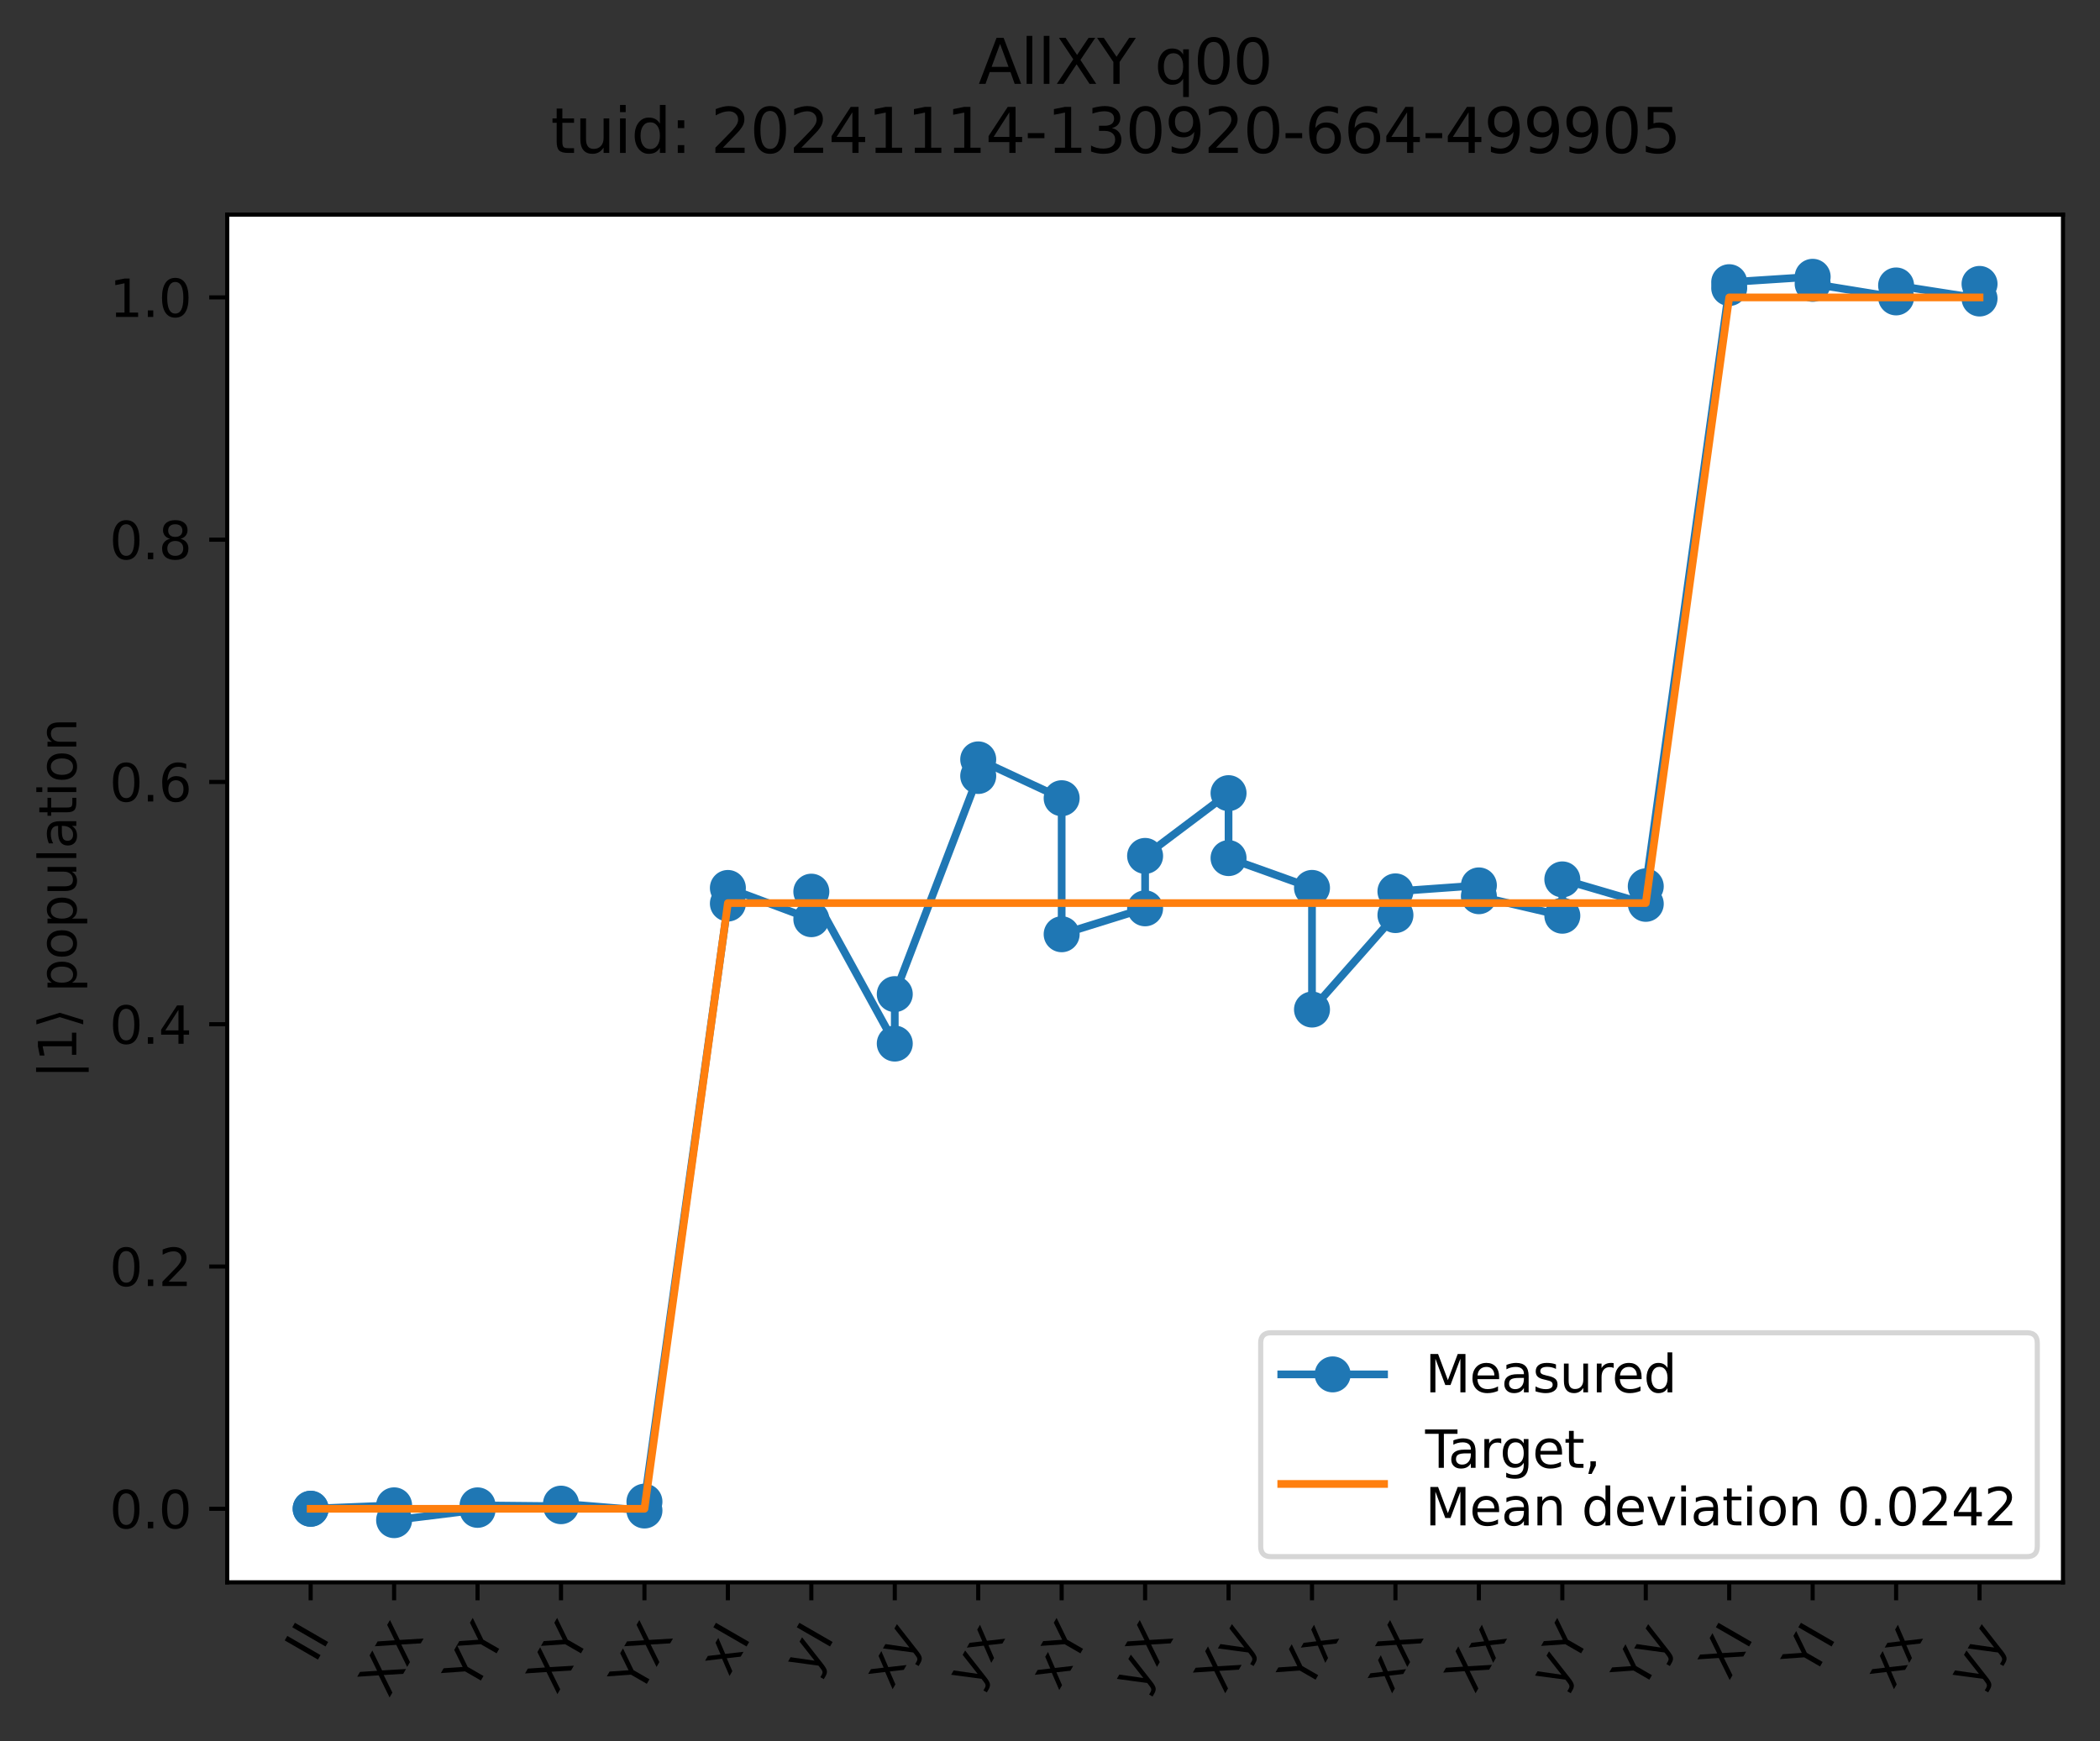 <?xml version="1.0" encoding="utf-8" standalone="no"?>
<!DOCTYPE svg PUBLIC "-//W3C//DTD SVG 1.1//EN"
  "http://www.w3.org/Graphics/SVG/1.1/DTD/svg11.dtd">
<svg xmlns:xlink="http://www.w3.org/1999/xlink" width="408.523pt" height="338.776pt" viewBox="0 0 408.523 338.776" xmlns="http://www.w3.org/2000/svg" version="1.1">
 <rect x="0" y="0" width="408.523" height="338.776" fill="#333333" stroke="none"/>
 <defs>
  <style type="text/css">*{stroke-linejoin: round; stroke-linecap: butt}</style>
 </defs>
 <g id="figure_1">
  <g id="patch_1">
   <path d="M 0 338.776 
L 408.523 338.776 
L 408.523 -0 
L 0 -0 
L 0 338.776 
z
" style="fill: none; opacity: 0"/>
  </g>
  <g id="axes_1">
   <g id="patch_2">
    <path d="M 44.203 307.872 
L 401.323 307.872 
L 401.323 41.76 
L 44.203 41.76 
z
" style="fill: #ffffff"/>
   </g>
   <g id="matplotlib.axis_1">
    <g id="xtick_1">
     <g id="line2d_1">
      <defs>
       <path id="mdf18cf21f3" d="M 0 0 
L 0 3.5 
" style="stroke: #000000; stroke-width: 0.8"/>
      </defs>
      <g>
       <use xlink:href="#mdf18cf21f3" x="60.436" y="307.872" style="stroke: #000000; stroke-width: 0.8"/>
      </g>
     </g>
     <g id="text_1">
      <!-- II -->
      <g transform="translate(61.351 323.781) rotate(-60) scale(0.1 -0.1)">
       <defs>
        <path id="DejaVuSans-49" d="M 628 4666 
L 1259 4666 
L 1259 0 
L 628 0 
L 628 4666 
z
" transform="scale(0.016)"/>
       </defs>
       <use xlink:href="#DejaVuSans-49"/>
       <use xlink:href="#DejaVuSans-49" x="29.492"/>
      </g>
     </g>
    </g>
    <g id="xtick_2">
     <g id="line2d_2">
      <g>
       <use xlink:href="#mdf18cf21f3" x="76.669" y="307.872" style="stroke: #000000; stroke-width: 0.8"/>
      </g>
     </g>
     <g id="text_2">
      <!-- XX -->
      <g transform="translate(75.633 330.536) rotate(-60) scale(0.1 -0.1)">
       <defs>
        <path id="DejaVuSans-58" d="M 403 4666 
L 1081 4666 
L 2241 2931 
L 3406 4666 
L 4084 4666 
L 2584 2425 
L 4184 0 
L 3506 0 
L 2194 1984 
L 872 0 
L 191 0 
L 1856 2491 
L 403 4666 
z
" transform="scale(0.016)"/>
       </defs>
       <use xlink:href="#DejaVuSans-58"/>
       <use xlink:href="#DejaVuSans-58" x="68.506"/>
      </g>
     </g>
    </g>
    <g id="xtick_3">
     <g id="line2d_3">
      <g>
       <use xlink:href="#mdf18cf21f3" x="92.901" y="307.872" style="stroke: #000000; stroke-width: 0.8"/>
      </g>
     </g>
     <g id="text_3">
      <!-- YY -->
      <g transform="translate(92.237 329.25) rotate(-60) scale(0.1 -0.1)">
       <defs>
        <path id="DejaVuSans-59" d="M -13 4666 
L 666 4666 
L 1959 2747 
L 3244 4666 
L 3922 4666 
L 2272 2222 
L 2272 0 
L 1638 0 
L 1638 2222 
L -13 4666 
z
" transform="scale(0.016)"/>
       </defs>
       <use xlink:href="#DejaVuSans-59"/>
       <use xlink:href="#DejaVuSans-59" x="61.084"/>
      </g>
     </g>
    </g>
    <g id="xtick_4">
     <g id="line2d_4">
      <g>
       <use xlink:href="#mdf18cf21f3" x="109.134" y="307.872" style="stroke: #000000; stroke-width: 0.8"/>
      </g>
     </g>
     <g id="text_4">
      <!-- XY -->
      <g transform="translate(108.284 329.893) rotate(-60) scale(0.1 -0.1)">
       <use xlink:href="#DejaVuSans-58"/>
       <use xlink:href="#DejaVuSans-59" x="68.506"/>
      </g>
     </g>
    </g>
    <g id="xtick_5">
     <g id="line2d_5">
      <g>
       <use xlink:href="#mdf18cf21f3" x="125.367" y="307.872" style="stroke: #000000; stroke-width: 0.8"/>
      </g>
     </g>
     <g id="text_5">
      <!-- YX -->
      <g transform="translate(124.517 329.893) rotate(-60) scale(0.1 -0.1)">
       <use xlink:href="#DejaVuSans-59"/>
       <use xlink:href="#DejaVuSans-58" x="61.084"/>
      </g>
     </g>
    </g>
    <g id="xtick_6">
     <g id="line2d_6">
      <g>
       <use xlink:href="#mdf18cf21f3" x="141.599" y="307.872" style="stroke: #000000; stroke-width: 0.8"/>
      </g>
     </g>
     <g id="text_6">
      <!-- xI -->
      <g transform="translate(141.772 326.352) rotate(-60) scale(0.1 -0.1)">
       <defs>
        <path id="DejaVuSans-78" d="M 3513 3500 
L 2247 1797 
L 3578 0 
L 2900 0 
L 1881 1375 
L 863 0 
L 184 0 
L 1544 1831 
L 300 3500 
L 978 3500 
L 1906 2253 
L 2834 3500 
L 3513 3500 
z
" transform="scale(0.016)"/>
       </defs>
       <use xlink:href="#DejaVuSans-78"/>
       <use xlink:href="#DejaVuSans-49" x="59.18"/>
      </g>
     </g>
    </g>
    <g id="xtick_7">
     <g id="line2d_7">
      <g>
       <use xlink:href="#mdf18cf21f3" x="157.832" y="307.872" style="stroke: #000000; stroke-width: 0.8"/>
      </g>
     </g>
     <g id="text_7">
      <!-- yI -->
      <g transform="translate(158.005 326.352) rotate(-60) scale(0.1 -0.1)">
       <defs>
        <path id="DejaVuSans-79" d="M 2059 -325 
Q 1816 -950 1584 -1140 
Q 1353 -1331 966 -1331 
L 506 -1331 
L 506 -850 
L 844 -850 
Q 1081 -850 1212 -737 
Q 1344 -625 1503 -206 
L 1606 56 
L 191 3500 
L 800 3500 
L 1894 763 
L 2988 3500 
L 3597 3500 
L 2059 -325 
z
" transform="scale(0.016)"/>
       </defs>
       <use xlink:href="#DejaVuSans-79"/>
       <use xlink:href="#DejaVuSans-49" x="59.18"/>
      </g>
     </g>
    </g>
    <g id="xtick_8">
     <g id="line2d_8">
      <g>
       <use xlink:href="#mdf18cf21f3" x="174.065" y="307.872" style="stroke: #000000; stroke-width: 0.8"/>
      </g>
     </g>
     <g id="text_8">
      <!-- xy -->
      <g transform="translate(173.495 328.923) rotate(-60) scale(0.1 -0.1)">
       <use xlink:href="#DejaVuSans-78"/>
       <use xlink:href="#DejaVuSans-79" x="59.18"/>
      </g>
     </g>
    </g>
    <g id="xtick_9">
     <g id="line2d_9">
      <g>
       <use xlink:href="#mdf18cf21f3" x="190.298" y="307.872" style="stroke: #000000; stroke-width: 0.8"/>
      </g>
     </g>
     <g id="text_9">
      <!-- yx -->
      <g transform="translate(189.728 328.923) rotate(-60) scale(0.1 -0.1)">
       <use xlink:href="#DejaVuSans-79"/>
       <use xlink:href="#DejaVuSans-78" x="59.18"/>
      </g>
     </g>
    </g>
    <g id="xtick_10">
     <g id="line2d_10">
      <g>
       <use xlink:href="#mdf18cf21f3" x="206.53" y="307.872" style="stroke: #000000; stroke-width: 0.8"/>
      </g>
     </g>
     <g id="text_10">
      <!-- xY -->
      <g transform="translate(205.913 329.087) rotate(-60) scale(0.1 -0.1)">
       <use xlink:href="#DejaVuSans-78"/>
       <use xlink:href="#DejaVuSans-59" x="59.18"/>
      </g>
     </g>
    </g>
    <g id="xtick_11">
     <g id="line2d_11">
      <g>
       <use xlink:href="#mdf18cf21f3" x="222.763" y="307.872" style="stroke: #000000; stroke-width: 0.8"/>
      </g>
     </g>
     <g id="text_11">
      <!-- yX -->
      <g transform="translate(221.961 329.729) rotate(-60) scale(0.1 -0.1)">
       <use xlink:href="#DejaVuSans-79"/>
       <use xlink:href="#DejaVuSans-58" x="59.18"/>
      </g>
     </g>
    </g>
    <g id="xtick_12">
     <g id="line2d_12">
      <g>
       <use xlink:href="#mdf18cf21f3" x="238.996" y="307.872" style="stroke: #000000; stroke-width: 0.8"/>
      </g>
     </g>
     <g id="text_12">
      <!-- Xy -->
      <g transform="translate(238.193 329.729) rotate(-60) scale(0.1 -0.1)">
       <use xlink:href="#DejaVuSans-58"/>
       <use xlink:href="#DejaVuSans-79" x="68.506"/>
      </g>
     </g>
    </g>
    <g id="xtick_13">
     <g id="line2d_13">
      <g>
       <use xlink:href="#mdf18cf21f3" x="255.229" y="307.872" style="stroke: #000000; stroke-width: 0.8"/>
      </g>
     </g>
     <g id="text_13">
      <!-- Yx -->
      <g transform="translate(254.612 329.087) rotate(-60) scale(0.1 -0.1)">
       <use xlink:href="#DejaVuSans-59"/>
       <use xlink:href="#DejaVuSans-78" x="61.084"/>
      </g>
     </g>
    </g>
    <g id="xtick_14">
     <g id="line2d_14">
      <g>
       <use xlink:href="#mdf18cf21f3" x="271.461" y="307.872" style="stroke: #000000; stroke-width: 0.8"/>
      </g>
     </g>
     <g id="text_14">
      <!-- xX -->
      <g transform="translate(270.659 329.729) rotate(-60) scale(0.1 -0.1)">
       <use xlink:href="#DejaVuSans-78"/>
       <use xlink:href="#DejaVuSans-58" x="59.18"/>
      </g>
     </g>
    </g>
    <g id="xtick_15">
     <g id="line2d_15">
      <g>
       <use xlink:href="#mdf18cf21f3" x="287.694" y="307.872" style="stroke: #000000; stroke-width: 0.8"/>
      </g>
     </g>
     <g id="text_15">
      <!-- Xx -->
      <g transform="translate(286.892 329.729) rotate(-60) scale(0.1 -0.1)">
       <use xlink:href="#DejaVuSans-58"/>
       <use xlink:href="#DejaVuSans-78" x="68.506"/>
      </g>
     </g>
    </g>
    <g id="xtick_16">
     <g id="line2d_16">
      <g>
       <use xlink:href="#mdf18cf21f3" x="303.927" y="307.872" style="stroke: #000000; stroke-width: 0.8"/>
      </g>
     </g>
     <g id="text_16">
      <!-- yY -->
      <g transform="translate(303.31 329.087) rotate(-60) scale(0.1 -0.1)">
       <use xlink:href="#DejaVuSans-79"/>
       <use xlink:href="#DejaVuSans-59" x="59.18"/>
      </g>
     </g>
    </g>
    <g id="xtick_17">
     <g id="line2d_17">
      <g>
       <use xlink:href="#mdf18cf21f3" x="320.159" y="307.872" style="stroke: #000000; stroke-width: 0.8"/>
      </g>
     </g>
     <g id="text_17">
      <!-- Yy -->
      <g transform="translate(319.543 329.087) rotate(-60) scale(0.1 -0.1)">
       <use xlink:href="#DejaVuSans-59"/>
       <use xlink:href="#DejaVuSans-79" x="61.084"/>
      </g>
     </g>
    </g>
    <g id="xtick_18">
     <g id="line2d_18">
      <g>
       <use xlink:href="#mdf18cf21f3" x="336.392" y="307.872" style="stroke: #000000; stroke-width: 0.8"/>
      </g>
     </g>
     <g id="text_18">
      <!-- XI -->
      <g transform="translate(336.332 327.158) rotate(-60) scale(0.1 -0.1)">
       <use xlink:href="#DejaVuSans-58"/>
       <use xlink:href="#DejaVuSans-49" x="68.506"/>
      </g>
     </g>
    </g>
    <g id="xtick_19">
     <g id="line2d_19">
      <g>
       <use xlink:href="#mdf18cf21f3" x="352.625" y="307.872" style="stroke: #000000; stroke-width: 0.8"/>
      </g>
     </g>
     <g id="text_19">
      <!-- YI -->
      <g transform="translate(352.75 326.516) rotate(-60) scale(0.1 -0.1)">
       <use xlink:href="#DejaVuSans-59"/>
       <use xlink:href="#DejaVuSans-49" x="61.084"/>
      </g>
     </g>
    </g>
    <g id="xtick_20">
     <g id="line2d_20">
      <g>
       <use xlink:href="#mdf18cf21f3" x="368.858" y="307.872" style="stroke: #000000; stroke-width: 0.8"/>
      </g>
     </g>
     <g id="text_20">
      <!-- xx -->
      <g transform="translate(368.288 328.923) rotate(-60) scale(0.1 -0.1)">
       <use xlink:href="#DejaVuSans-78"/>
       <use xlink:href="#DejaVuSans-78" x="59.18"/>
      </g>
     </g>
    </g>
    <g id="xtick_21">
     <g id="line2d_21">
      <g>
       <use xlink:href="#mdf18cf21f3" x="385.09" y="307.872" style="stroke: #000000; stroke-width: 0.8"/>
      </g>
     </g>
     <g id="text_21">
      <!-- yy -->
      <g transform="translate(384.521 328.923) rotate(-60) scale(0.1 -0.1)">
       <use xlink:href="#DejaVuSans-79"/>
       <use xlink:href="#DejaVuSans-79" x="59.18"/>
      </g>
     </g>
    </g>
   </g>
   <g id="matplotlib.axis_2">
    <g id="ytick_1">
     <g id="line2d_22">
      <defs>
       <path id="mffe53f6481" d="M 0 0 
L -3.5 0 
" style="stroke: #000000; stroke-width: 0.8"/>
      </defs>
      <g>
       <use xlink:href="#mffe53f6481" x="44.203" y="293.564" style="stroke: #000000; stroke-width: 0.8"/>
      </g>
     </g>
     <g id="text_22">
      <!-- 0.0 -->
      <g transform="translate(21.3 297.363) scale(0.1 -0.1)">
       <defs>
        <path id="DejaVuSans-30" d="M 2034 4250 
Q 1547 4250 1301 3770 
Q 1056 3291 1056 2328 
Q 1056 1369 1301 889 
Q 1547 409 2034 409 
Q 2525 409 2770 889 
Q 3016 1369 3016 2328 
Q 3016 3291 2770 3770 
Q 2525 4250 2034 4250 
z
M 2034 4750 
Q 2819 4750 3233 4129 
Q 3647 3509 3647 2328 
Q 3647 1150 3233 529 
Q 2819 -91 2034 -91 
Q 1250 -91 836 529 
Q 422 1150 422 2328 
Q 422 3509 836 4129 
Q 1250 4750 2034 4750 
z
" transform="scale(0.016)"/>
        <path id="DejaVuSans-2e" d="M 684 794 
L 1344 794 
L 1344 0 
L 684 0 
L 684 794 
z
" transform="scale(0.016)"/>
       </defs>
       <use xlink:href="#DejaVuSans-30"/>
       <use xlink:href="#DejaVuSans-2e" x="63.623"/>
       <use xlink:href="#DejaVuSans-30" x="95.41"/>
      </g>
     </g>
    </g>
    <g id="ytick_2">
     <g id="line2d_23">
      <g>
       <use xlink:href="#mffe53f6481" x="44.203" y="246.425" style="stroke: #000000; stroke-width: 0.8"/>
      </g>
     </g>
     <g id="text_23">
      <!-- 0.2 -->
      <g transform="translate(21.3 250.224) scale(0.1 -0.1)">
       <defs>
        <path id="DejaVuSans-32" d="M 1228 531 
L 3431 531 
L 3431 0 
L 469 0 
L 469 531 
Q 828 903 1448 1529 
Q 2069 2156 2228 2338 
Q 2531 2678 2651 2914 
Q 2772 3150 2772 3378 
Q 2772 3750 2511 3984 
Q 2250 4219 1831 4219 
Q 1534 4219 1204 4116 
Q 875 4013 500 3803 
L 500 4441 
Q 881 4594 1212 4672 
Q 1544 4750 1819 4750 
Q 2544 4750 2975 4387 
Q 3406 4025 3406 3419 
Q 3406 3131 3298 2873 
Q 3191 2616 2906 2266 
Q 2828 2175 2409 1742 
Q 1991 1309 1228 531 
z
" transform="scale(0.016)"/>
       </defs>
       <use xlink:href="#DejaVuSans-30"/>
       <use xlink:href="#DejaVuSans-2e" x="63.623"/>
       <use xlink:href="#DejaVuSans-32" x="95.41"/>
      </g>
     </g>
    </g>
    <g id="ytick_3">
     <g id="line2d_24">
      <g>
       <use xlink:href="#mffe53f6481" x="44.203" y="199.285" style="stroke: #000000; stroke-width: 0.8"/>
      </g>
     </g>
     <g id="text_24">
      <!-- 0.4 -->
      <g transform="translate(21.3 203.084) scale(0.1 -0.1)">
       <defs>
        <path id="DejaVuSans-34" d="M 2419 4116 
L 825 1625 
L 2419 1625 
L 2419 4116 
z
M 2253 4666 
L 3047 4666 
L 3047 1625 
L 3713 1625 
L 3713 1100 
L 3047 1100 
L 3047 0 
L 2419 0 
L 2419 1100 
L 313 1100 
L 313 1709 
L 2253 4666 
z
" transform="scale(0.016)"/>
       </defs>
       <use xlink:href="#DejaVuSans-30"/>
       <use xlink:href="#DejaVuSans-2e" x="63.623"/>
       <use xlink:href="#DejaVuSans-34" x="95.41"/>
      </g>
     </g>
    </g>
    <g id="ytick_4">
     <g id="line2d_25">
      <g>
       <use xlink:href="#mffe53f6481" x="44.203" y="152.145" style="stroke: #000000; stroke-width: 0.8"/>
      </g>
     </g>
     <g id="text_25">
      <!-- 0.6 -->
      <g transform="translate(21.3 155.945) scale(0.1 -0.1)">
       <defs>
        <path id="DejaVuSans-36" d="M 2113 2584 
Q 1688 2584 1439 2293 
Q 1191 2003 1191 1497 
Q 1191 994 1439 701 
Q 1688 409 2113 409 
Q 2538 409 2786 701 
Q 3034 994 3034 1497 
Q 3034 2003 2786 2293 
Q 2538 2584 2113 2584 
z
M 3366 4563 
L 3366 3988 
Q 3128 4100 2886 4159 
Q 2644 4219 2406 4219 
Q 1781 4219 1451 3797 
Q 1122 3375 1075 2522 
Q 1259 2794 1537 2939 
Q 1816 3084 2150 3084 
Q 2853 3084 3261 2657 
Q 3669 2231 3669 1497 
Q 3669 778 3244 343 
Q 2819 -91 2113 -91 
Q 1303 -91 875 529 
Q 447 1150 447 2328 
Q 447 3434 972 4092 
Q 1497 4750 2381 4750 
Q 2619 4750 2861 4703 
Q 3103 4656 3366 4563 
z
" transform="scale(0.016)"/>
       </defs>
       <use xlink:href="#DejaVuSans-30"/>
       <use xlink:href="#DejaVuSans-2e" x="63.623"/>
       <use xlink:href="#DejaVuSans-36" x="95.41"/>
      </g>
     </g>
    </g>
    <g id="ytick_5">
     <g id="line2d_26">
      <g>
       <use xlink:href="#mffe53f6481" x="44.203" y="105.006" style="stroke: #000000; stroke-width: 0.8"/>
      </g>
     </g>
     <g id="text_26">
      <!-- 0.8 -->
      <g transform="translate(21.3 108.805) scale(0.1 -0.1)">
       <defs>
        <path id="DejaVuSans-38" d="M 2034 2216 
Q 1584 2216 1326 1975 
Q 1069 1734 1069 1313 
Q 1069 891 1326 650 
Q 1584 409 2034 409 
Q 2484 409 2743 651 
Q 3003 894 3003 1313 
Q 3003 1734 2745 1975 
Q 2488 2216 2034 2216 
z
M 1403 2484 
Q 997 2584 770 2862 
Q 544 3141 544 3541 
Q 544 4100 942 4425 
Q 1341 4750 2034 4750 
Q 2731 4750 3128 4425 
Q 3525 4100 3525 3541 
Q 3525 3141 3298 2862 
Q 3072 2584 2669 2484 
Q 3125 2378 3379 2068 
Q 3634 1759 3634 1313 
Q 3634 634 3220 271 
Q 2806 -91 2034 -91 
Q 1263 -91 848 271 
Q 434 634 434 1313 
Q 434 1759 690 2068 
Q 947 2378 1403 2484 
z
M 1172 3481 
Q 1172 3119 1398 2916 
Q 1625 2713 2034 2713 
Q 2441 2713 2670 2916 
Q 2900 3119 2900 3481 
Q 2900 3844 2670 4047 
Q 2441 4250 2034 4250 
Q 1625 4250 1398 4047 
Q 1172 3844 1172 3481 
z
" transform="scale(0.016)"/>
       </defs>
       <use xlink:href="#DejaVuSans-30"/>
       <use xlink:href="#DejaVuSans-2e" x="63.623"/>
       <use xlink:href="#DejaVuSans-38" x="95.41"/>
      </g>
     </g>
    </g>
    <g id="ytick_6">
     <g id="line2d_27">
      <g>
       <use xlink:href="#mffe53f6481" x="44.203" y="57.866" style="stroke: #000000; stroke-width: 0.8"/>
      </g>
     </g>
     <g id="text_27">
      <!-- 1.0 -->
      <g transform="translate(21.3 61.666) scale(0.1 -0.1)">
       <defs>
        <path id="DejaVuSans-31" d="M 794 531 
L 1825 531 
L 1825 4091 
L 703 3866 
L 703 4441 
L 1819 4666 
L 2450 4666 
L 2450 531 
L 3481 531 
L 3481 0 
L 794 0 
L 794 531 
z
" transform="scale(0.016)"/>
       </defs>
       <use xlink:href="#DejaVuSans-31"/>
       <use xlink:href="#DejaVuSans-2e" x="63.623"/>
       <use xlink:href="#DejaVuSans-30" x="95.41"/>
      </g>
     </g>
    </g>
    <g id="text_28">
     <!-- $|1\rangle$ population -->
     <g transform="translate(14.9 209.866) rotate(-90) scale(0.1 -0.1)">
      <defs>
       <path id="DejaVuSans-7c" d="M 1344 4891 
L 1344 -1509 
L 813 -1509 
L 813 4891 
L 1344 4891 
z
" transform="scale(0.016)"/>
       <path id="DejaVuSans-27e9" d="M 1925 2006 
L 1044 -844 
L 513 -844 
L 1394 2006 
L 513 4856 
L 1044 4856 
L 1925 2006 
z
" transform="scale(0.016)"/>
       <path id="DejaVuSans-20" transform="scale(0.016)"/>
       <path id="DejaVuSans-70" d="M 1159 525 
L 1159 -1331 
L 581 -1331 
L 581 3500 
L 1159 3500 
L 1159 2969 
Q 1341 3281 1617 3432 
Q 1894 3584 2278 3584 
Q 2916 3584 3314 3078 
Q 3713 2572 3713 1747 
Q 3713 922 3314 415 
Q 2916 -91 2278 -91 
Q 1894 -91 1617 61 
Q 1341 213 1159 525 
z
M 3116 1747 
Q 3116 2381 2855 2742 
Q 2594 3103 2138 3103 
Q 1681 3103 1420 2742 
Q 1159 2381 1159 1747 
Q 1159 1113 1420 752 
Q 1681 391 2138 391 
Q 2594 391 2855 752 
Q 3116 1113 3116 1747 
z
" transform="scale(0.016)"/>
       <path id="DejaVuSans-6f" d="M 1959 3097 
Q 1497 3097 1228 2736 
Q 959 2375 959 1747 
Q 959 1119 1226 758 
Q 1494 397 1959 397 
Q 2419 397 2687 759 
Q 2956 1122 2956 1747 
Q 2956 2369 2687 2733 
Q 2419 3097 1959 3097 
z
M 1959 3584 
Q 2709 3584 3137 3096 
Q 3566 2609 3566 1747 
Q 3566 888 3137 398 
Q 2709 -91 1959 -91 
Q 1206 -91 779 398 
Q 353 888 353 1747 
Q 353 2609 779 3096 
Q 1206 3584 1959 3584 
z
" transform="scale(0.016)"/>
       <path id="DejaVuSans-75" d="M 544 1381 
L 544 3500 
L 1119 3500 
L 1119 1403 
Q 1119 906 1312 657 
Q 1506 409 1894 409 
Q 2359 409 2629 706 
Q 2900 1003 2900 1516 
L 2900 3500 
L 3475 3500 
L 3475 0 
L 2900 0 
L 2900 538 
Q 2691 219 2414 64 
Q 2138 -91 1772 -91 
Q 1169 -91 856 284 
Q 544 659 544 1381 
z
M 1991 3584 
L 1991 3584 
z
" transform="scale(0.016)"/>
       <path id="DejaVuSans-6c" d="M 603 4863 
L 1178 4863 
L 1178 0 
L 603 0 
L 603 4863 
z
" transform="scale(0.016)"/>
       <path id="DejaVuSans-61" d="M 2194 1759 
Q 1497 1759 1228 1600 
Q 959 1441 959 1056 
Q 959 750 1161 570 
Q 1363 391 1709 391 
Q 2188 391 2477 730 
Q 2766 1069 2766 1631 
L 2766 1759 
L 2194 1759 
z
M 3341 1997 
L 3341 0 
L 2766 0 
L 2766 531 
Q 2569 213 2275 61 
Q 1981 -91 1556 -91 
Q 1019 -91 701 211 
Q 384 513 384 1019 
Q 384 1609 779 1909 
Q 1175 2209 1959 2209 
L 2766 2209 
L 2766 2266 
Q 2766 2663 2505 2880 
Q 2244 3097 1772 3097 
Q 1472 3097 1187 3025 
Q 903 2953 641 2809 
L 641 3341 
Q 956 3463 1253 3523 
Q 1550 3584 1831 3584 
Q 2591 3584 2966 3190 
Q 3341 2797 3341 1997 
z
" transform="scale(0.016)"/>
       <path id="DejaVuSans-74" d="M 1172 4494 
L 1172 3500 
L 2356 3500 
L 2356 3053 
L 1172 3053 
L 1172 1153 
Q 1172 725 1289 603 
Q 1406 481 1766 481 
L 2356 481 
L 2356 0 
L 1766 0 
Q 1100 0 847 248 
Q 594 497 594 1153 
L 594 3053 
L 172 3053 
L 172 3500 
L 594 3500 
L 594 4494 
L 1172 4494 
z
" transform="scale(0.016)"/>
       <path id="DejaVuSans-69" d="M 603 3500 
L 1178 3500 
L 1178 0 
L 603 0 
L 603 3500 
z
M 603 4863 
L 1178 4863 
L 1178 4134 
L 603 4134 
L 603 4863 
z
" transform="scale(0.016)"/>
       <path id="DejaVuSans-6e" d="M 3513 2113 
L 3513 0 
L 2938 0 
L 2938 2094 
Q 2938 2591 2744 2837 
Q 2550 3084 2163 3084 
Q 1697 3084 1428 2787 
Q 1159 2491 1159 1978 
L 1159 0 
L 581 0 
L 581 3500 
L 1159 3500 
L 1159 2956 
Q 1366 3272 1645 3428 
Q 1925 3584 2291 3584 
Q 2894 3584 3203 3211 
Q 3513 2838 3513 2113 
z
" transform="scale(0.016)"/>
      </defs>
      <use xlink:href="#DejaVuSans-7c" transform="translate(0 0.578)"/>
      <use xlink:href="#DejaVuSans-31" transform="translate(33.691 0.578)"/>
      <use xlink:href="#DejaVuSans-27e9" transform="translate(97.314 0.578)"/>
      <use xlink:href="#DejaVuSans-20" transform="translate(136.328 0.578)"/>
      <use xlink:href="#DejaVuSans-70" transform="translate(168.115 0.578)"/>
      <use xlink:href="#DejaVuSans-6f" transform="translate(231.592 0.578)"/>
      <use xlink:href="#DejaVuSans-70" transform="translate(292.773 0.578)"/>
      <use xlink:href="#DejaVuSans-75" transform="translate(356.25 0.578)"/>
      <use xlink:href="#DejaVuSans-6c" transform="translate(419.629 0.578)"/>
      <use xlink:href="#DejaVuSans-61" transform="translate(447.412 0.578)"/>
      <use xlink:href="#DejaVuSans-74" transform="translate(508.691 0.578)"/>
      <use xlink:href="#DejaVuSans-69" transform="translate(547.9 0.578)"/>
      <use xlink:href="#DejaVuSans-6f" transform="translate(575.684 0.578)"/>
      <use xlink:href="#DejaVuSans-6e" transform="translate(636.865 0.578)"/>
     </g>
    </g>
   </g>
   <g id="line2d_28">
    <path d="M 60.436 293.564 
L 60.436 293.553 
L 76.669 292.894 
L 76.669 295.776 
L 92.901 293.773 
L 92.901 292.9 
L 109.134 293.063 
L 109.134 292.566 
L 125.367 293.898 
L 125.367 292.179 
L 141.599 175.801 
L 141.599 172.771 
L 157.832 178.847 
L 157.832 173.493 
L 174.065 203.048 
L 174.065 193.427 
L 190.298 150.982 
L 190.298 147.755 
L 206.53 155.31 
L 206.53 181.778 
L 222.763 176.732 
L 222.763 166.536 
L 238.996 154.326 
L 238.996 166.959 
L 255.229 172.761 
L 255.229 196.428 
L 271.461 178.047 
L 271.461 173.435 
L 287.694 172.274 
L 287.694 174.378 
L 303.927 178.172 
L 303.927 171.105 
L 320.159 175.86 
L 320.159 172.455 
L 336.392 56.042 
L 336.392 54.907 
L 352.625 53.856 
L 352.625 55.229 
L 368.858 57.866 
L 368.858 55.543 
L 385.09 58.079 
L 385.09 55.242 
" clip-path="url(#peed8303889)" style="fill: none; stroke: #1f77b4; stroke-width: 1.5; stroke-linecap: square"/>
    <defs>
     <path id="m211e09d393" d="M 0 3 
C 0.796 3 1.559 2.684 2.121 2.121 
C 2.684 1.559 3 0.796 3 0 
C 3 -0.796 2.684 -1.559 2.121 -2.121 
C 1.559 -2.684 0.796 -3 0 -3 
C -0.796 -3 -1.559 -2.684 -2.121 -2.121 
C -2.684 -1.559 -3 -0.796 -3 0 
C -3 0.796 -2.684 1.559 -2.121 2.121 
C -1.559 2.684 -0.796 3 0 3 
z
" style="stroke: #1f77b4"/>
    </defs>
    <g clip-path="url(#peed8303889)">
     <use xlink:href="#m211e09d393" x="60.436" y="293.564" style="fill: #1f77b4; stroke: #1f77b4"/>
     <use xlink:href="#m211e09d393" x="60.436" y="293.553" style="fill: #1f77b4; stroke: #1f77b4"/>
     <use xlink:href="#m211e09d393" x="76.669" y="292.894" style="fill: #1f77b4; stroke: #1f77b4"/>
     <use xlink:href="#m211e09d393" x="76.669" y="295.776" style="fill: #1f77b4; stroke: #1f77b4"/>
     <use xlink:href="#m211e09d393" x="92.901" y="293.773" style="fill: #1f77b4; stroke: #1f77b4"/>
     <use xlink:href="#m211e09d393" x="92.901" y="292.9" style="fill: #1f77b4; stroke: #1f77b4"/>
     <use xlink:href="#m211e09d393" x="109.134" y="293.063" style="fill: #1f77b4; stroke: #1f77b4"/>
     <use xlink:href="#m211e09d393" x="109.134" y="292.566" style="fill: #1f77b4; stroke: #1f77b4"/>
     <use xlink:href="#m211e09d393" x="125.367" y="293.898" style="fill: #1f77b4; stroke: #1f77b4"/>
     <use xlink:href="#m211e09d393" x="125.367" y="292.179" style="fill: #1f77b4; stroke: #1f77b4"/>
     <use xlink:href="#m211e09d393" x="141.599" y="175.801" style="fill: #1f77b4; stroke: #1f77b4"/>
     <use xlink:href="#m211e09d393" x="141.599" y="172.771" style="fill: #1f77b4; stroke: #1f77b4"/>
     <use xlink:href="#m211e09d393" x="157.832" y="178.847" style="fill: #1f77b4; stroke: #1f77b4"/>
     <use xlink:href="#m211e09d393" x="157.832" y="173.493" style="fill: #1f77b4; stroke: #1f77b4"/>
     <use xlink:href="#m211e09d393" x="174.065" y="203.048" style="fill: #1f77b4; stroke: #1f77b4"/>
     <use xlink:href="#m211e09d393" x="174.065" y="193.427" style="fill: #1f77b4; stroke: #1f77b4"/>
     <use xlink:href="#m211e09d393" x="190.298" y="150.982" style="fill: #1f77b4; stroke: #1f77b4"/>
     <use xlink:href="#m211e09d393" x="190.298" y="147.755" style="fill: #1f77b4; stroke: #1f77b4"/>
     <use xlink:href="#m211e09d393" x="206.53" y="155.31" style="fill: #1f77b4; stroke: #1f77b4"/>
     <use xlink:href="#m211e09d393" x="206.53" y="181.778" style="fill: #1f77b4; stroke: #1f77b4"/>
     <use xlink:href="#m211e09d393" x="222.763" y="176.732" style="fill: #1f77b4; stroke: #1f77b4"/>
     <use xlink:href="#m211e09d393" x="222.763" y="166.536" style="fill: #1f77b4; stroke: #1f77b4"/>
     <use xlink:href="#m211e09d393" x="238.996" y="154.326" style="fill: #1f77b4; stroke: #1f77b4"/>
     <use xlink:href="#m211e09d393" x="238.996" y="166.959" style="fill: #1f77b4; stroke: #1f77b4"/>
     <use xlink:href="#m211e09d393" x="255.229" y="172.761" style="fill: #1f77b4; stroke: #1f77b4"/>
     <use xlink:href="#m211e09d393" x="255.229" y="196.428" style="fill: #1f77b4; stroke: #1f77b4"/>
     <use xlink:href="#m211e09d393" x="271.461" y="178.047" style="fill: #1f77b4; stroke: #1f77b4"/>
     <use xlink:href="#m211e09d393" x="271.461" y="173.435" style="fill: #1f77b4; stroke: #1f77b4"/>
     <use xlink:href="#m211e09d393" x="287.694" y="172.274" style="fill: #1f77b4; stroke: #1f77b4"/>
     <use xlink:href="#m211e09d393" x="287.694" y="174.378" style="fill: #1f77b4; stroke: #1f77b4"/>
     <use xlink:href="#m211e09d393" x="303.927" y="178.172" style="fill: #1f77b4; stroke: #1f77b4"/>
     <use xlink:href="#m211e09d393" x="303.927" y="171.105" style="fill: #1f77b4; stroke: #1f77b4"/>
     <use xlink:href="#m211e09d393" x="320.159" y="175.86" style="fill: #1f77b4; stroke: #1f77b4"/>
     <use xlink:href="#m211e09d393" x="320.159" y="172.455" style="fill: #1f77b4; stroke: #1f77b4"/>
     <use xlink:href="#m211e09d393" x="336.392" y="56.042" style="fill: #1f77b4; stroke: #1f77b4"/>
     <use xlink:href="#m211e09d393" x="336.392" y="54.907" style="fill: #1f77b4; stroke: #1f77b4"/>
     <use xlink:href="#m211e09d393" x="352.625" y="53.856" style="fill: #1f77b4; stroke: #1f77b4"/>
     <use xlink:href="#m211e09d393" x="352.625" y="55.229" style="fill: #1f77b4; stroke: #1f77b4"/>
     <use xlink:href="#m211e09d393" x="368.858" y="57.866" style="fill: #1f77b4; stroke: #1f77b4"/>
     <use xlink:href="#m211e09d393" x="368.858" y="55.543" style="fill: #1f77b4; stroke: #1f77b4"/>
     <use xlink:href="#m211e09d393" x="385.09" y="58.079" style="fill: #1f77b4; stroke: #1f77b4"/>
     <use xlink:href="#m211e09d393" x="385.09" y="55.242" style="fill: #1f77b4; stroke: #1f77b4"/>
    </g>
   </g>
   <g id="line2d_29">
    <path d="M 60.436 293.564 
L 60.436 293.564 
L 76.669 293.564 
L 76.669 293.564 
L 92.901 293.564 
L 92.901 293.564 
L 109.134 293.564 
L 109.134 293.564 
L 125.367 293.564 
L 125.367 293.564 
L 141.599 175.715 
L 141.599 175.715 
L 157.832 175.715 
L 157.832 175.715 
L 174.065 175.715 
L 174.065 175.715 
L 190.298 175.715 
L 190.298 175.715 
L 206.53 175.715 
L 206.53 175.715 
L 222.763 175.715 
L 222.763 175.715 
L 238.996 175.715 
L 238.996 175.715 
L 255.229 175.715 
L 255.229 175.715 
L 271.461 175.715 
L 271.461 175.715 
L 287.694 175.715 
L 287.694 175.715 
L 303.927 175.715 
L 303.927 175.715 
L 320.159 175.715 
L 320.159 175.715 
L 336.392 57.866 
L 336.392 57.866 
L 352.625 57.866 
L 352.625 57.866 
L 368.858 57.866 
L 368.858 57.866 
L 385.09 57.866 
L 385.09 57.866 
" clip-path="url(#peed8303889)" style="fill: none; stroke: #ff7f0e; stroke-width: 1.5; stroke-linecap: square"/>
   </g>
   <g id="patch_3">
    <path d="M 44.203 307.872 
L 44.203 41.76 
" style="fill: none; stroke: #000000; stroke-width: 0.8; stroke-linejoin: miter; stroke-linecap: square"/>
   </g>
   <g id="patch_4">
    <path d="M 401.323 307.872 
L 401.323 41.76 
" style="fill: none; stroke: #000000; stroke-width: 0.8; stroke-linejoin: miter; stroke-linecap: square"/>
   </g>
   <g id="patch_5">
    <path d="M 44.203 307.872 
L 401.323 307.872 
" style="fill: none; stroke: #000000; stroke-width: 0.8; stroke-linejoin: miter; stroke-linecap: square"/>
   </g>
   <g id="patch_6">
    <path d="M 44.203 41.76 
L 401.323 41.76 
" style="fill: none; stroke: #000000; stroke-width: 0.8; stroke-linejoin: miter; stroke-linecap: square"/>
   </g>
   <g id="legend_1">
    <g id="patch_7">
     <path d="M 247.248 302.872 
L 394.323 302.872 
Q 396.323 302.872 396.323 300.872 
L 396.323 261.318 
Q 396.323 259.318 394.323 259.318 
L 247.248 259.318 
Q 245.248 259.318 245.248 261.318 
L 245.248 300.872 
Q 245.248 302.872 247.248 302.872 
z
" style="fill: #ffffff; opacity: 0.8; stroke: #cccccc; stroke-linejoin: miter"/>
    </g>
    <g id="line2d_30">
     <path d="M 249.248 267.416 
L 259.248 267.416 
L 269.248 267.416 
" style="fill: none; stroke: #1f77b4; stroke-width: 1.5; stroke-linecap: square"/>
     <g>
      <use xlink:href="#m211e09d393" x="259.248" y="267.416" style="fill: #1f77b4; stroke: #1f77b4"/>
     </g>
    </g>
    <g id="text_29">
     <!-- Measured -->
     <g transform="translate(277.248 270.916) scale(0.1 -0.1)">
      <defs>
       <path id="DejaVuSans-4d" d="M 628 4666 
L 1569 4666 
L 2759 1491 
L 3956 4666 
L 4897 4666 
L 4897 0 
L 4281 0 
L 4281 4097 
L 3078 897 
L 2444 897 
L 1241 4097 
L 1241 0 
L 628 0 
L 628 4666 
z
" transform="scale(0.016)"/>
       <path id="DejaVuSans-65" d="M 3597 1894 
L 3597 1613 
L 953 1613 
Q 991 1019 1311 708 
Q 1631 397 2203 397 
Q 2534 397 2845 478 
Q 3156 559 3463 722 
L 3463 178 
Q 3153 47 2828 -22 
Q 2503 -91 2169 -91 
Q 1331 -91 842 396 
Q 353 884 353 1716 
Q 353 2575 817 3079 
Q 1281 3584 2069 3584 
Q 2775 3584 3186 3129 
Q 3597 2675 3597 1894 
z
M 3022 2063 
Q 3016 2534 2758 2815 
Q 2500 3097 2075 3097 
Q 1594 3097 1305 2825 
Q 1016 2553 972 2059 
L 3022 2063 
z
" transform="scale(0.016)"/>
       <path id="DejaVuSans-73" d="M 2834 3397 
L 2834 2853 
Q 2591 2978 2328 3040 
Q 2066 3103 1784 3103 
Q 1356 3103 1142 2972 
Q 928 2841 928 2578 
Q 928 2378 1081 2264 
Q 1234 2150 1697 2047 
L 1894 2003 
Q 2506 1872 2764 1633 
Q 3022 1394 3022 966 
Q 3022 478 2636 193 
Q 2250 -91 1575 -91 
Q 1294 -91 989 -36 
Q 684 19 347 128 
L 347 722 
Q 666 556 975 473 
Q 1284 391 1588 391 
Q 1994 391 2212 530 
Q 2431 669 2431 922 
Q 2431 1156 2273 1281 
Q 2116 1406 1581 1522 
L 1381 1569 
Q 847 1681 609 1914 
Q 372 2147 372 2553 
Q 372 3047 722 3315 
Q 1072 3584 1716 3584 
Q 2034 3584 2315 3537 
Q 2597 3491 2834 3397 
z
" transform="scale(0.016)"/>
       <path id="DejaVuSans-72" d="M 2631 2963 
Q 2534 3019 2420 3045 
Q 2306 3072 2169 3072 
Q 1681 3072 1420 2755 
Q 1159 2438 1159 1844 
L 1159 0 
L 581 0 
L 581 3500 
L 1159 3500 
L 1159 2956 
Q 1341 3275 1631 3429 
Q 1922 3584 2338 3584 
Q 2397 3584 2469 3576 
Q 2541 3569 2628 3553 
L 2631 2963 
z
" transform="scale(0.016)"/>
       <path id="DejaVuSans-64" d="M 2906 2969 
L 2906 4863 
L 3481 4863 
L 3481 0 
L 2906 0 
L 2906 525 
Q 2725 213 2448 61 
Q 2172 -91 1784 -91 
Q 1150 -91 751 415 
Q 353 922 353 1747 
Q 353 2572 751 3078 
Q 1150 3584 1784 3584 
Q 2172 3584 2448 3432 
Q 2725 3281 2906 2969 
z
M 947 1747 
Q 947 1113 1208 752 
Q 1469 391 1925 391 
Q 2381 391 2643 752 
Q 2906 1113 2906 1747 
Q 2906 2381 2643 2742 
Q 2381 3103 1925 3103 
Q 1469 3103 1208 2742 
Q 947 2381 947 1747 
z
" transform="scale(0.016)"/>
      </defs>
      <use xlink:href="#DejaVuSans-4d"/>
      <use xlink:href="#DejaVuSans-65" x="86.279"/>
      <use xlink:href="#DejaVuSans-61" x="147.803"/>
      <use xlink:href="#DejaVuSans-73" x="209.082"/>
      <use xlink:href="#DejaVuSans-75" x="261.182"/>
      <use xlink:href="#DejaVuSans-72" x="324.561"/>
      <use xlink:href="#DejaVuSans-65" x="363.424"/>
      <use xlink:href="#DejaVuSans-64" x="424.947"/>
     </g>
    </g>
    <g id="line2d_31">
     <path d="M 249.248 288.733 
L 259.248 288.733 
L 269.248 288.733 
" style="fill: none; stroke: #ff7f0e; stroke-width: 1.5; stroke-linecap: square"/>
    </g>
    <g id="text_30">
     <!-- Target,  -->
     <g transform="translate(277.248 285.594) scale(0.1 -0.1)">
      <defs>
       <path id="DejaVuSans-54" d="M -19 4666 
L 3928 4666 
L 3928 4134 
L 2272 4134 
L 2272 0 
L 1638 0 
L 1638 4134 
L -19 4134 
L -19 4666 
z
" transform="scale(0.016)"/>
       <path id="DejaVuSans-67" d="M 2906 1791 
Q 2906 2416 2648 2759 
Q 2391 3103 1925 3103 
Q 1463 3103 1205 2759 
Q 947 2416 947 1791 
Q 947 1169 1205 825 
Q 1463 481 1925 481 
Q 2391 481 2648 825 
Q 2906 1169 2906 1791 
z
M 3481 434 
Q 3481 -459 3084 -895 
Q 2688 -1331 1869 -1331 
Q 1566 -1331 1297 -1286 
Q 1028 -1241 775 -1147 
L 775 -588 
Q 1028 -725 1275 -790 
Q 1522 -856 1778 -856 
Q 2344 -856 2625 -561 
Q 2906 -266 2906 331 
L 2906 616 
Q 2728 306 2450 153 
Q 2172 0 1784 0 
Q 1141 0 747 490 
Q 353 981 353 1791 
Q 353 2603 747 3093 
Q 1141 3584 1784 3584 
Q 2172 3584 2450 3431 
Q 2728 3278 2906 2969 
L 2906 3500 
L 3481 3500 
L 3481 434 
z
" transform="scale(0.016)"/>
       <path id="DejaVuSans-2c" d="M 750 794 
L 1409 794 
L 1409 256 
L 897 -744 
L 494 -744 
L 750 256 
L 750 794 
z
" transform="scale(0.016)"/>
      </defs>
      <use xlink:href="#DejaVuSans-54"/>
      <use xlink:href="#DejaVuSans-61" x="44.584"/>
      <use xlink:href="#DejaVuSans-72" x="105.863"/>
      <use xlink:href="#DejaVuSans-67" x="145.227"/>
      <use xlink:href="#DejaVuSans-65" x="208.703"/>
      <use xlink:href="#DejaVuSans-74" x="270.227"/>
      <use xlink:href="#DejaVuSans-2c" x="309.436"/>
      <use xlink:href="#DejaVuSans-20" x="341.223"/>
     </g>
     <!-- Mean deviation 0.0242 -->
     <g transform="translate(277.248 296.792) scale(0.1 -0.1)">
      <defs>
       <path id="DejaVuSans-76" d="M 191 3500 
L 800 3500 
L 1894 563 
L 2988 3500 
L 3597 3500 
L 2284 0 
L 1503 0 
L 191 3500 
z
" transform="scale(0.016)"/>
      </defs>
      <use xlink:href="#DejaVuSans-4d"/>
      <use xlink:href="#DejaVuSans-65" x="86.279"/>
      <use xlink:href="#DejaVuSans-61" x="147.803"/>
      <use xlink:href="#DejaVuSans-6e" x="209.082"/>
      <use xlink:href="#DejaVuSans-20" x="272.461"/>
      <use xlink:href="#DejaVuSans-64" x="304.248"/>
      <use xlink:href="#DejaVuSans-65" x="367.725"/>
      <use xlink:href="#DejaVuSans-76" x="429.248"/>
      <use xlink:href="#DejaVuSans-69" x="488.428"/>
      <use xlink:href="#DejaVuSans-61" x="516.211"/>
      <use xlink:href="#DejaVuSans-74" x="577.49"/>
      <use xlink:href="#DejaVuSans-69" x="616.699"/>
      <use xlink:href="#DejaVuSans-6f" x="644.482"/>
      <use xlink:href="#DejaVuSans-6e" x="705.664"/>
      <use xlink:href="#DejaVuSans-20" x="769.043"/>
      <use xlink:href="#DejaVuSans-30" x="800.83"/>
      <use xlink:href="#DejaVuSans-2e" x="864.453"/>
      <use xlink:href="#DejaVuSans-30" x="896.24"/>
      <use xlink:href="#DejaVuSans-32" x="959.863"/>
      <use xlink:href="#DejaVuSans-34" x="1023.486"/>
      <use xlink:href="#DejaVuSans-32" x="1087.109"/>
     </g>
    </g>
   </g>
  </g>
  <g id="text_31">
   <!--  AllXY q00 -->
   <g transform="translate(186.532 16.318) scale(0.12 -0.12)">
    <defs>
     <path id="DejaVuSans-41" d="M 2188 4044 
L 1331 1722 
L 3047 1722 
L 2188 4044 
z
M 1831 4666 
L 2547 4666 
L 4325 0 
L 3669 0 
L 3244 1197 
L 1141 1197 
L 716 0 
L 50 0 
L 1831 4666 
z
" transform="scale(0.016)"/>
     <path id="DejaVuSans-71" d="M 947 1747 
Q 947 1113 1208 752 
Q 1469 391 1925 391 
Q 2381 391 2643 752 
Q 2906 1113 2906 1747 
Q 2906 2381 2643 2742 
Q 2381 3103 1925 3103 
Q 1469 3103 1208 2742 
Q 947 2381 947 1747 
z
M 2906 525 
Q 2725 213 2448 61 
Q 2172 -91 1784 -91 
Q 1150 -91 751 415 
Q 353 922 353 1747 
Q 353 2572 751 3078 
Q 1150 3584 1784 3584 
Q 2172 3584 2448 3432 
Q 2725 3281 2906 2969 
L 2906 3500 
L 3481 3500 
L 3481 -1331 
L 2906 -1331 
L 2906 525 
z
" transform="scale(0.016)"/>
    </defs>
    <use xlink:href="#DejaVuSans-20"/>
    <use xlink:href="#DejaVuSans-41" x="31.787"/>
    <use xlink:href="#DejaVuSans-6c" x="100.195"/>
    <use xlink:href="#DejaVuSans-6c" x="127.979"/>
    <use xlink:href="#DejaVuSans-58" x="155.762"/>
    <use xlink:href="#DejaVuSans-59" x="224.268"/>
    <use xlink:href="#DejaVuSans-20" x="285.352"/>
    <use xlink:href="#DejaVuSans-71" x="317.139"/>
    <use xlink:href="#DejaVuSans-30" x="380.615"/>
    <use xlink:href="#DejaVuSans-30" x="444.238"/>
   </g>
   <!-- tuid: 20241114-130920-664-499905 -->
   <g transform="translate(107.148 29.756) scale(0.12 -0.12)">
    <defs>
     <path id="DejaVuSans-3a" d="M 750 794 
L 1409 794 
L 1409 0 
L 750 0 
L 750 794 
z
M 750 3309 
L 1409 3309 
L 1409 2516 
L 750 2516 
L 750 3309 
z
" transform="scale(0.016)"/>
     <path id="DejaVuSans-2d" d="M 313 2009 
L 1997 2009 
L 1997 1497 
L 313 1497 
L 313 2009 
z
" transform="scale(0.016)"/>
     <path id="DejaVuSans-33" d="M 2597 2516 
Q 3050 2419 3304 2112 
Q 3559 1806 3559 1356 
Q 3559 666 3084 287 
Q 2609 -91 1734 -91 
Q 1441 -91 1130 -33 
Q 819 25 488 141 
L 488 750 
Q 750 597 1062 519 
Q 1375 441 1716 441 
Q 2309 441 2620 675 
Q 2931 909 2931 1356 
Q 2931 1769 2642 2001 
Q 2353 2234 1838 2234 
L 1294 2234 
L 1294 2753 
L 1863 2753 
Q 2328 2753 2575 2939 
Q 2822 3125 2822 3475 
Q 2822 3834 2567 4026 
Q 2313 4219 1838 4219 
Q 1578 4219 1281 4162 
Q 984 4106 628 3988 
L 628 4550 
Q 988 4650 1302 4700 
Q 1616 4750 1894 4750 
Q 2613 4750 3031 4423 
Q 3450 4097 3450 3541 
Q 3450 3153 3228 2886 
Q 3006 2619 2597 2516 
z
" transform="scale(0.016)"/>
     <path id="DejaVuSans-39" d="M 703 97 
L 703 672 
Q 941 559 1184 500 
Q 1428 441 1663 441 
Q 2288 441 2617 861 
Q 2947 1281 2994 2138 
Q 2813 1869 2534 1725 
Q 2256 1581 1919 1581 
Q 1219 1581 811 2004 
Q 403 2428 403 3163 
Q 403 3881 828 4315 
Q 1253 4750 1959 4750 
Q 2769 4750 3195 4129 
Q 3622 3509 3622 2328 
Q 3622 1225 3098 567 
Q 2575 -91 1691 -91 
Q 1453 -91 1209 -44 
Q 966 3 703 97 
z
M 1959 2075 
Q 2384 2075 2632 2365 
Q 2881 2656 2881 3163 
Q 2881 3666 2632 3958 
Q 2384 4250 1959 4250 
Q 1534 4250 1286 3958 
Q 1038 3666 1038 3163 
Q 1038 2656 1286 2365 
Q 1534 2075 1959 2075 
z
" transform="scale(0.016)"/>
     <path id="DejaVuSans-35" d="M 691 4666 
L 3169 4666 
L 3169 4134 
L 1269 4134 
L 1269 2991 
Q 1406 3038 1543 3061 
Q 1681 3084 1819 3084 
Q 2600 3084 3056 2656 
Q 3513 2228 3513 1497 
Q 3513 744 3044 326 
Q 2575 -91 1722 -91 
Q 1428 -91 1123 -41 
Q 819 9 494 109 
L 494 744 
Q 775 591 1075 516 
Q 1375 441 1709 441 
Q 2250 441 2565 725 
Q 2881 1009 2881 1497 
Q 2881 1984 2565 2268 
Q 2250 2553 1709 2553 
Q 1456 2553 1204 2497 
Q 953 2441 691 2322 
L 691 4666 
z
" transform="scale(0.016)"/>
    </defs>
    <use xlink:href="#DejaVuSans-74"/>
    <use xlink:href="#DejaVuSans-75" x="39.209"/>
    <use xlink:href="#DejaVuSans-69" x="102.588"/>
    <use xlink:href="#DejaVuSans-64" x="130.371"/>
    <use xlink:href="#DejaVuSans-3a" x="193.848"/>
    <use xlink:href="#DejaVuSans-20" x="227.539"/>
    <use xlink:href="#DejaVuSans-32" x="259.326"/>
    <use xlink:href="#DejaVuSans-30" x="322.949"/>
    <use xlink:href="#DejaVuSans-32" x="386.572"/>
    <use xlink:href="#DejaVuSans-34" x="450.195"/>
    <use xlink:href="#DejaVuSans-31" x="513.818"/>
    <use xlink:href="#DejaVuSans-31" x="577.441"/>
    <use xlink:href="#DejaVuSans-31" x="641.064"/>
    <use xlink:href="#DejaVuSans-34" x="704.688"/>
    <use xlink:href="#DejaVuSans-2d" x="768.311"/>
    <use xlink:href="#DejaVuSans-31" x="804.395"/>
    <use xlink:href="#DejaVuSans-33" x="868.018"/>
    <use xlink:href="#DejaVuSans-30" x="931.641"/>
    <use xlink:href="#DejaVuSans-39" x="995.264"/>
    <use xlink:href="#DejaVuSans-32" x="1058.887"/>
    <use xlink:href="#DejaVuSans-30" x="1122.51"/>
    <use xlink:href="#DejaVuSans-2d" x="1186.133"/>
    <use xlink:href="#DejaVuSans-36" x="1222.217"/>
    <use xlink:href="#DejaVuSans-36" x="1285.84"/>
    <use xlink:href="#DejaVuSans-34" x="1349.463"/>
    <use xlink:href="#DejaVuSans-2d" x="1413.086"/>
    <use xlink:href="#DejaVuSans-34" x="1449.17"/>
    <use xlink:href="#DejaVuSans-39" x="1512.793"/>
    <use xlink:href="#DejaVuSans-39" x="1576.416"/>
    <use xlink:href="#DejaVuSans-39" x="1640.039"/>
    <use xlink:href="#DejaVuSans-30" x="1703.662"/>
    <use xlink:href="#DejaVuSans-35" x="1767.285"/>
   </g>
  </g>
 </g>
 <defs>
  <clipPath id="peed8303889">
   <rect x="44.203" y="41.76" width="357.12" height="266.112"/>
  </clipPath>
 </defs>
</svg>
